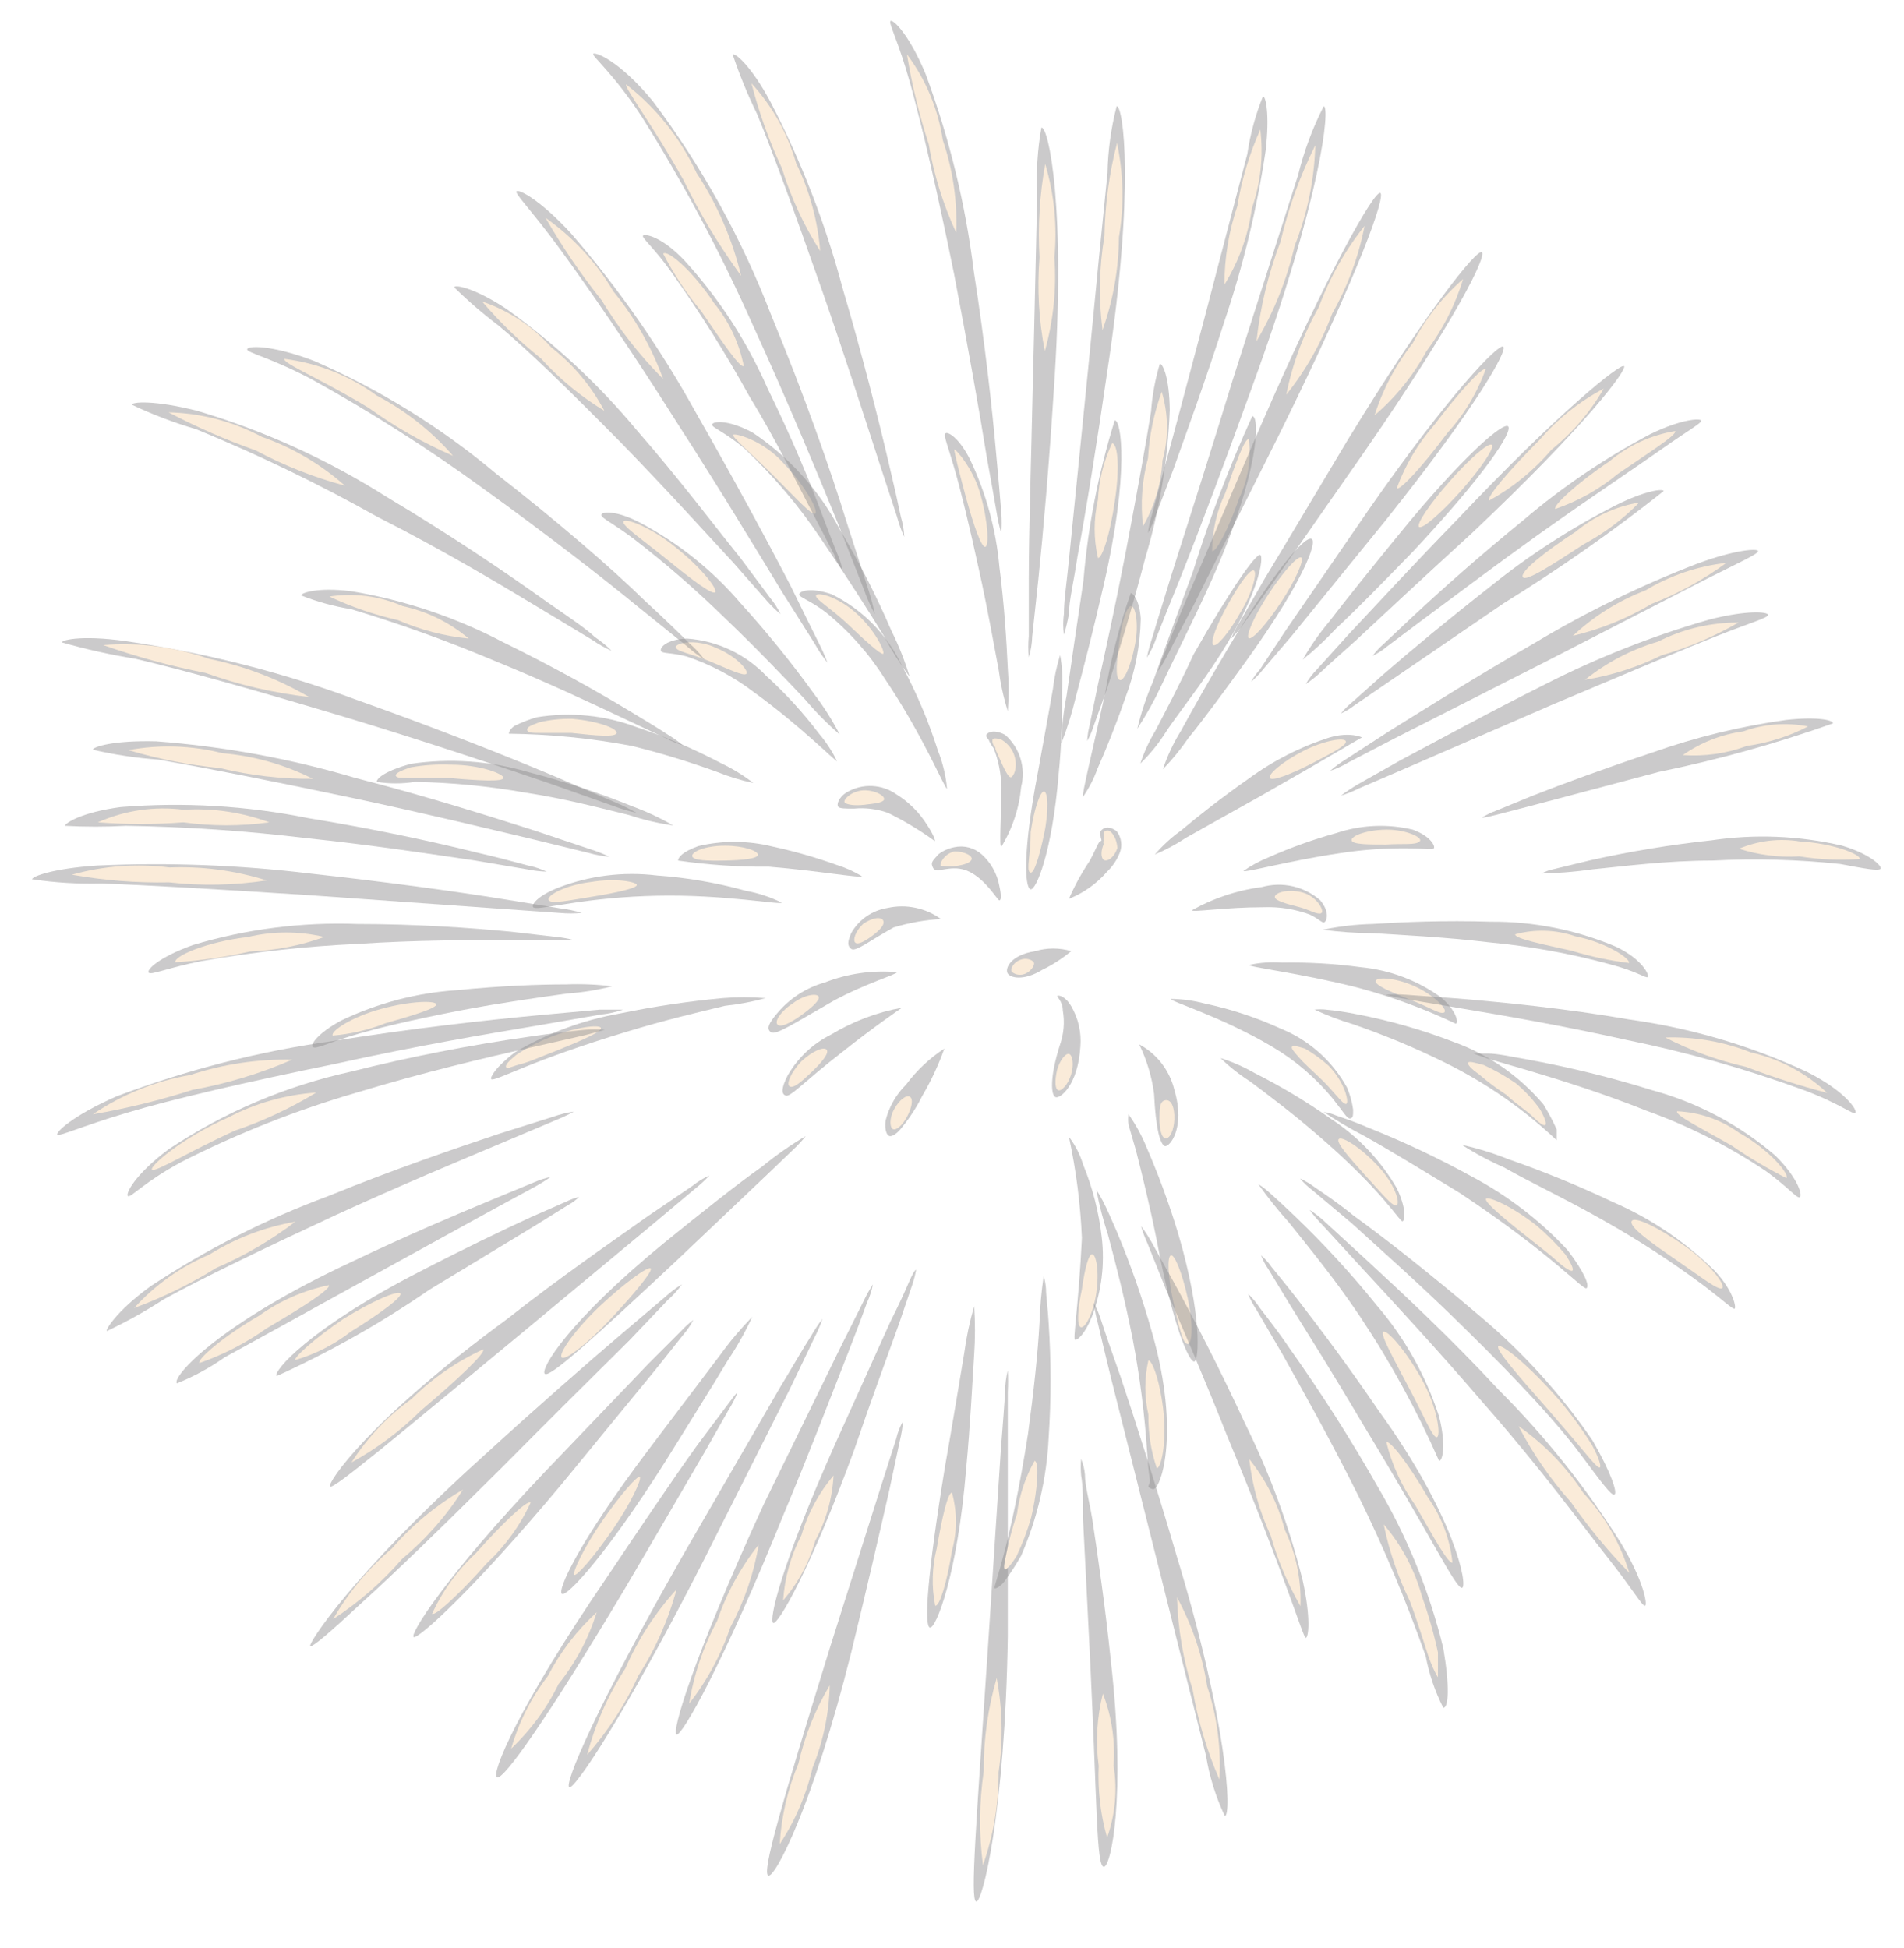 <svg width="130" height="133" viewBox="0 0 130 133" fill="none" xmlns="http://www.w3.org/2000/svg">
<g opacity="0.8">
<g clip-path="url(#clip0_148_3728)">
<g style="mix-blend-mode:screen">
<path opacity="0.5" d="M70.687 64.947C71.487 64.708 72.339 64.708 73.139 64.947C72.531 65.451 71.866 65.881 71.156 66.226C69.878 67.009 68.939 66.774 68.783 66.435C68.626 66.095 69.017 65.208 70.687 64.947Z" fill="#7D7A7C"/>
<path d="M69.643 65.547C70.061 65.365 70.478 65.547 70.582 65.704C70.687 65.861 70.426 66.304 70.008 66.487C69.591 66.67 69.174 66.487 69.069 66.33C68.965 66.174 69.2 65.704 69.643 65.547Z" fill="#F9E6CF"/>
<path opacity="0.5" d="M72.382 71.314C72.639 70.568 72.702 69.769 72.565 68.992C72.565 68.366 72.121 68.052 72.2 68C72.278 67.948 72.721 68 73.138 68.705C73.627 69.54 73.846 70.506 73.764 71.471C73.608 74.08 72.382 75.046 72.069 74.915C71.756 74.785 71.652 73.584 72.382 71.314Z" fill="#7D7A7C"/>
<path d="M72.174 73.063C72.356 72.41 72.747 71.915 72.982 71.967C73.217 72.019 73.347 72.645 73.139 73.35C72.93 74.054 72.487 74.524 72.252 74.446C72.017 74.367 72.017 73.741 72.174 73.063Z" fill="#F9E6CF"/>
<path opacity="0.5" d="M67.035 58.346C67.665 58.914 68.087 59.676 68.235 60.511C68.365 61.086 68.365 61.477 68.235 61.477C68.104 61.477 67.348 60.094 66.174 59.52C65 58.946 63.957 59.703 63.722 59.285C63.487 58.867 63.722 58.763 64.061 58.346C64.383 58.097 64.758 57.928 65.157 57.85C65.487 57.778 65.829 57.786 66.155 57.872C66.482 57.958 66.783 58.121 67.035 58.346Z" fill="#7D7A7C"/>
<path d="M65.157 58.137C65.913 58.137 66.461 58.476 66.331 58.711C66.2 58.946 65.783 59.05 65.339 59.128C64.896 59.207 64.374 59.128 64.244 59.128C64.114 59.128 64.348 58.346 65.157 58.137Z" fill="#F9E6CF"/>
<path opacity="0.5" d="M60.592 61.999C61.22 61.859 61.87 61.854 62.499 61.985C63.129 62.115 63.724 62.378 64.244 62.755C63.147 62.818 62.061 63.011 61.01 63.33C59.366 64.243 58.401 65.026 58.114 64.791C57.827 64.556 57.88 64.295 58.114 63.721C58.371 63.266 58.727 62.874 59.156 62.576C59.585 62.278 60.076 62.081 60.592 61.999Z" fill="#7D7A7C"/>
<path d="M58.923 63.095C59.549 62.651 60.175 62.573 60.305 62.86C60.435 63.147 60.044 63.538 59.549 63.904C59.053 64.269 58.584 64.53 58.401 64.373C58.218 64.217 58.375 63.617 58.923 63.095Z" fill="#F9E6CF"/>
<path opacity="0.5" d="M56.758 70.636C58.242 69.739 59.877 69.12 61.583 68.809C61.583 68.809 59.627 70.14 57.54 71.81C54.932 73.819 53.993 74.915 53.654 74.811C53.315 74.706 53.367 74.237 53.784 73.428C54.478 72.224 55.513 71.253 56.758 70.636Z" fill="#7D7A7C"/>
<path d="M54.724 72.462C55.48 71.758 56.263 71.445 56.445 71.68C56.628 71.914 56.106 72.541 55.428 73.193C54.75 73.845 54.176 74.341 53.915 74.184C53.654 74.028 54.02 73.193 54.724 72.462Z" fill="#F9E6CF"/>
<path opacity="0.5" d="M75.59 59.52C74.882 60.337 73.987 60.973 72.982 61.373C73.382 60.462 73.862 59.589 74.416 58.763C74.86 57.928 75.016 57.432 75.147 57.432C75.277 57.432 75.147 57.25 75.147 57.093C75.102 56.984 75.102 56.862 75.147 56.754C75.147 56.754 75.486 56.206 76.242 56.754C76.403 56.962 76.508 57.209 76.544 57.47C76.581 57.731 76.549 57.997 76.451 58.241C76.258 58.724 75.964 59.159 75.59 59.52Z" fill="#7D7A7C"/>
<path d="M76.294 57.902C76.059 58.607 75.564 58.867 75.355 58.711C75.147 58.554 75.173 58.059 75.355 57.641C75.329 57.556 75.329 57.465 75.355 57.38C75.335 57.33 75.335 57.274 75.355 57.224C75.355 57.093 75.355 56.963 75.355 56.832C75.387 56.794 75.427 56.763 75.472 56.742C75.517 56.721 75.566 56.71 75.616 56.71C75.666 56.71 75.715 56.721 75.76 56.742C75.805 56.763 75.845 56.794 75.877 56.832C75.999 56.971 76.096 57.13 76.164 57.302C76.235 57.495 76.278 57.697 76.294 57.902Z" fill="#F9E6CF"/>
<path opacity="0.5" d="M69.722 53.727C69.59 55.179 69.126 56.58 68.365 57.824C68.209 57.824 68.365 55.841 68.365 53.701C68.35 52.807 68.173 51.923 67.844 51.092C67.702 50.918 67.588 50.725 67.505 50.517C67.374 50.387 67.322 50.283 67.348 50.178C67.374 50.074 67.791 49.735 68.626 50.178C69.119 50.611 69.482 51.171 69.675 51.798C69.868 52.424 69.885 53.092 69.722 53.727Z" fill="#7D7A7C"/>
<path d="M69.2 51.431C69.565 52.344 69.2 53.049 69.017 53.075C68.834 53.101 68.521 52.422 68.26 51.822C68 51.222 67.974 51.274 67.948 51.013C67.878 50.953 67.825 50.876 67.793 50.789C67.761 50.702 67.751 50.609 67.765 50.517C67.765 50.387 68.052 50.387 68.391 50.517C68.749 50.731 69.031 51.05 69.2 51.431Z" fill="#F9E6CF"/>
<path opacity="0.5" d="M70.869 52.709C71.261 50.544 71.626 48.56 71.887 47.073C71.979 46.277 72.145 45.491 72.382 44.725C72.525 45.517 72.568 46.323 72.513 47.125C72.513 48.613 72.513 50.674 72.278 52.892C71.835 58.241 70.713 60.877 70.348 60.72C69.983 60.564 69.8 58.267 70.869 52.709Z" fill="#7D7A7C"/>
<path d="M70.374 56.806C70.608 55.24 71.026 54.014 71.287 54.04C71.547 54.066 71.626 55.371 71.287 56.963C70.948 58.554 70.582 59.755 70.321 59.572C70.061 59.389 70.374 58.346 70.374 56.806Z" fill="#F9E6CF"/>
<path opacity="0.5" d="M76.816 47.699C76.164 49.578 75.486 51.248 74.938 52.475C74.694 53.159 74.361 53.808 73.947 54.406C73.817 54.406 74.625 51.144 75.46 47.308C75.844 44.992 76.429 42.713 77.207 40.498C77.364 40.498 77.807 40.993 77.886 42.246C77.849 44.112 77.487 45.958 76.816 47.699Z" fill="#7D7A7C"/>
<path d="M77.494 44.02C77.233 45.429 76.712 46.63 76.425 46.421C76.138 46.212 76.242 45.194 76.425 43.811C76.607 42.428 76.946 41.385 77.233 41.385C77.52 41.385 77.781 42.611 77.494 44.02Z" fill="#F9E6CF"/>
<path opacity="0.5" d="M56.314 67.087C57.882 66.476 59.569 66.235 61.244 66.382C61.244 66.539 59.105 67.139 56.862 68.366C54.254 69.853 52.976 70.714 52.637 70.479C52.298 70.244 52.506 69.853 53.054 69.201C53.902 68.182 55.039 67.445 56.314 67.087Z" fill="#7D7A7C"/>
<path d="M54.15 68.496C54.958 67.896 55.793 67.818 55.897 68.052C56.002 68.287 55.428 68.809 54.698 69.331C53.967 69.853 53.289 70.192 53.08 69.957C52.872 69.722 53.315 69.044 54.15 68.496Z" fill="#F9E6CF"/>
<path opacity="0.5" d="M44.838 59.781C46.894 59.925 48.929 60.275 50.915 60.825C51.767 60.977 52.592 61.249 53.367 61.633C53.367 61.816 49.429 61.059 44.812 61.164C42.723 61.209 40.64 61.401 38.578 61.738C37.195 61.947 36.465 62.103 36.387 61.92C36.309 61.738 36.726 61.164 38.108 60.616C40.25 59.791 42.56 59.505 44.838 59.781Z" fill="#7D7A7C"/>
<path d="M40.351 60.224C42.073 59.937 43.481 60.224 43.481 60.433C43.481 60.642 42.125 60.955 40.508 61.216C38.891 61.477 37.587 61.764 37.456 61.451C37.326 61.138 38.604 60.433 40.351 60.224Z" fill="#F9E6CF"/>
<path opacity="0.5" d="M86.024 54.379L80.99 57.197C80.314 57.647 79.598 58.031 78.851 58.346C79.383 57.728 79.987 57.176 80.65 56.702C81.798 55.736 83.415 54.458 85.241 53.179C86.92 51.947 88.787 50.995 90.771 50.361C92.179 49.944 93.04 50.361 92.988 50.361C92.936 50.361 90.98 51.561 86.024 54.379Z" fill="#7D7A7C"/>
<path d="M89.466 52.187C88.058 52.892 86.858 53.362 86.702 53.127C86.545 52.892 87.562 52.005 88.997 51.274C90.432 50.544 91.814 50.335 91.892 50.622C91.971 50.909 90.849 51.457 89.466 52.187Z" fill="#F9E6CF"/>
<path opacity="0.5" d="M86.258 61.947C83.65 61.947 81.407 62.312 81.381 62.155C82.863 61.321 84.493 60.781 86.18 60.564C86.865 60.377 87.585 60.363 88.277 60.522C88.969 60.681 89.611 61.009 90.145 61.477C90.875 62.364 90.536 62.99 90.38 62.99C90.223 62.99 89.936 62.677 89.415 62.442C88.405 62.073 87.333 61.904 86.258 61.947Z" fill="#7D7A7C"/>
<path d="M88.632 61.92C87.824 61.712 87.041 61.503 87.041 61.242C87.041 60.981 87.85 60.668 88.893 60.929C89.936 61.19 90.484 62.26 90.197 62.364C89.91 62.468 89.389 62.103 88.632 61.92Z" fill="#F9E6CF"/>
<path opacity="0.5" d="M82.789 45.508C81.537 47.386 80.181 49.056 79.425 50.257C78.973 50.938 78.448 51.568 77.86 52.135C78.115 51.36 78.456 50.616 78.877 49.917C79.581 48.56 80.546 46.76 81.485 44.699C84.146 40.028 85.711 37.888 86.024 37.888C86.337 37.888 86.024 40.706 82.789 45.508Z" fill="#7D7A7C"/>
<path d="M84.719 41.776C83.937 43.185 83.076 44.203 82.841 44.046C82.607 43.89 83.05 42.689 83.833 41.28C84.615 39.871 85.346 38.854 85.606 38.958C85.867 39.062 85.502 40.498 84.719 41.776Z" fill="#F9E6CF"/>
<path opacity="0.5" d="M68.235 38.697C68.574 41.306 68.73 43.916 68.809 45.638C68.884 46.611 68.884 47.588 68.809 48.56C68.519 47.632 68.31 46.681 68.183 45.716C67.844 43.942 67.426 41.541 66.852 38.958C66.174 35.827 65.6 33.504 65.157 31.965C64.713 30.425 64.4 29.721 64.557 29.59C64.713 29.46 65.47 29.877 66.226 31.365C67.327 33.67 68.007 36.153 68.235 38.697Z" fill="#7D7A7C"/>
<path d="M66.957 33.818C67.478 35.696 67.531 37.288 67.27 37.34C67.009 37.392 66.487 35.905 65.992 34.105C65.496 32.304 65.157 30.869 65.157 30.712C65.157 30.556 66.461 31.939 66.957 33.818Z" fill="#F9E6CF"/>
<path opacity="0.5" d="M61.871 74.054C62.588 73.089 63.471 72.258 64.479 71.601C64.077 72.725 63.571 73.808 62.966 74.837C62.588 75.6 62.124 76.318 61.584 76.977C61.271 77.394 60.932 77.603 60.749 77.577C60.566 77.551 60.384 77.185 60.462 76.533C60.693 75.592 61.18 74.734 61.871 74.054Z" fill="#7D7A7C"/>
<path d="M61.062 75.724C61.401 75.098 61.897 74.733 62.131 74.889C62.366 75.046 62.262 75.62 61.949 76.22C61.636 76.82 61.218 77.185 60.984 77.107C60.749 77.029 60.697 76.35 61.062 75.724Z" fill="#F9E6CF"/>
<path opacity="0.5" d="M52.115 102.783L57.331 92.111L58.949 88.875C59.139 88.469 59.357 88.077 59.601 87.701C59.511 88.142 59.371 88.571 59.184 88.98C58.897 89.788 58.453 90.963 57.905 92.372C56.784 95.216 55.297 99.13 53.523 103.357C49.376 113.612 46.533 118.596 46.194 118.439C45.855 118.283 47.185 113.56 52.115 102.783Z" fill="#7D7A7C"/>
<path d="M48.959 110.69C49.601 108.8 50.562 107.034 51.802 105.471C51.472 107.443 50.819 109.347 49.872 111.107C49.233 112.993 48.281 114.757 47.055 116.326C47.37 114.354 48.013 112.448 48.959 110.69Z" fill="#F9E6CF"/>
<path opacity="0.5" d="M46.898 105.732L53.315 94.642C54.175 93.233 54.853 92.033 55.349 91.276C55.59 90.849 55.86 90.439 56.158 90.05C56.004 90.508 55.812 90.954 55.584 91.38C55.193 92.241 54.593 93.442 53.888 94.929L48.124 106.384C42.699 117.057 39.203 122.249 38.864 122.04C38.525 121.832 40.56 116.796 46.898 105.732Z" fill="#7D7A7C"/>
<path d="M42.699 113.925C43.559 111.945 44.74 110.12 46.194 108.524C45.632 110.612 44.753 112.601 43.586 114.421C42.695 116.385 41.517 118.205 40.09 119.823C40.638 117.73 41.519 115.738 42.699 113.925Z" fill="#F9E6CF"/>
<path opacity="0.5" d="M41.447 107.689C43.794 104.192 45.959 100.983 47.602 98.686L49.559 96.077C50.028 95.451 50.289 95.086 50.341 95.112C50.186 95.503 49.994 95.879 49.767 96.234L48.124 99.13C46.69 101.583 44.759 104.923 42.621 108.55C37.404 117.291 34.352 121.597 33.935 121.362C33.517 121.127 35.317 116.665 41.447 107.689Z" fill="#7D7A7C"/>
<path d="M37.404 114.447C38.251 112.809 39.382 111.334 40.742 110.089C40.189 111.874 39.304 113.538 38.134 114.995C37.333 116.65 36.237 118.144 34.9 119.405C35.416 117.61 36.265 115.928 37.404 114.447Z" fill="#F9E6CF"/>
<path opacity="0.5" d="M44.29 98.974L49.167 92.528C49.832 91.606 50.565 90.734 51.358 89.919C50.883 90.954 50.325 91.949 49.689 92.894C48.62 94.694 47.081 97.121 45.437 99.782C41.394 106.175 38.708 109.046 38.369 108.837C38.03 108.628 39.412 105.445 44.29 98.974Z" fill="#7D7A7C"/>
<path d="M41.081 103.905C42.359 102.053 43.559 100.696 43.69 100.852C43.82 101.009 43.09 102.627 41.812 104.479C40.534 106.332 39.334 107.689 39.203 107.532C39.073 107.376 39.829 105.732 41.081 103.905Z" fill="#F9E6CF"/>
<path opacity="0.5" d="M45.359 84.857C47.968 82.743 50.289 80.891 52.063 79.638C52.99 78.876 53.976 78.187 55.01 77.577C55.01 77.577 54.801 77.864 54.358 78.307L52.48 80.108L46.298 85.979C40.481 91.432 37.508 94.12 37.195 93.807C36.882 93.494 38.734 90.284 45.359 84.857Z" fill="#7D7A7C"/>
<path d="M40.925 89.214C42.647 87.597 44.212 86.475 44.421 86.605C44.629 86.736 43.325 88.327 41.682 90.076C40.039 91.824 38.552 92.946 38.343 92.685C38.135 92.424 39.204 90.858 40.925 89.214Z" fill="#F9E6CF"/>
<path opacity="0.5" d="M33.126 99.313C36.7 96.051 40.038 93.129 42.49 91.041L45.412 88.562C45.765 88.238 46.15 87.95 46.559 87.701C46.279 88.093 45.956 88.452 45.594 88.771L42.986 91.511C40.691 93.781 37.535 96.912 34.144 100.33C30.005 104.453 26.831 107.515 24.623 109.515C22.458 111.525 21.311 112.516 21.18 112.386C21.05 112.255 23.867 107.663 33.126 99.313Z" fill="#7D7A7C"/>
<path d="M26.762 105.732C28.145 104.133 29.785 102.775 31.613 101.713C30.488 103.496 29.088 105.09 27.466 106.436C26.093 108.025 24.504 109.413 22.745 110.559C23.793 108.728 25.152 107.095 26.762 105.732Z" fill="#F9E6CF"/>
<path opacity="0.5" d="M37.195 100.513L44.29 93.103L46.481 90.911C46.743 90.624 47.032 90.362 47.342 90.128C47.161 90.473 46.942 90.797 46.69 91.093L44.76 93.52L38.343 101.348C32.239 108.654 28.562 111.916 28.249 111.786C27.936 111.655 30.257 107.819 37.195 100.513Z" fill="#7D7A7C"/>
<path d="M32.474 106.071C34.352 103.957 36.021 102.392 36.23 102.601C35.519 104.157 34.508 105.557 33.257 106.723C31.378 108.837 29.709 110.377 29.5 110.194C30.212 108.638 31.222 107.237 32.474 106.071Z" fill="#F9E6CF"/>
<path opacity="0.5" d="M34.613 90.076C38.264 87.205 41.681 84.857 44.29 83.004L47.289 80.969C47.64 80.685 48.026 80.448 48.437 80.264C48.132 80.595 47.801 80.901 47.446 81.178L44.681 83.5L35.578 91.067C27.049 98.112 22.745 101.739 22.536 101.505C22.327 101.27 25.118 97.043 34.613 90.076Z" fill="#7D7A7C"/>
<path d="M28.092 95.529C29.513 94.118 31.173 92.969 32.995 92.137C33.178 92.372 31.248 94.198 28.744 96.312C27.336 97.712 25.738 98.907 23.997 99.861C25.077 98.172 26.467 96.703 28.092 95.529Z" fill="#F9E6CF"/>
<path opacity="0.5" d="M22.406 81.674C26.892 79.847 31.092 78.412 34.143 77.394L37.795 76.246C38.243 76.087 38.707 75.973 39.178 75.907C38.765 76.135 38.338 76.335 37.9 76.507L34.378 77.994C31.405 79.247 27.336 80.943 22.954 82.952C17.737 85.379 13.746 87.31 11.19 88.719C9.944 89.526 8.646 90.25 7.303 90.885C7.147 90.885 7.903 89.554 10.277 87.832C14.07 85.319 18.14 83.253 22.406 81.674Z" fill="#7D7A7C"/>
<path d="M14.294 85.666C16.087 84.546 18.08 83.784 20.163 83.422C18.5 84.693 16.686 85.753 14.763 86.579C12.993 87.682 11.114 88.6 9.155 89.319C10.582 87.742 12.336 86.496 14.294 85.666Z" fill="#F9E6CF"/>
<path opacity="0.5" d="M24.179 86.083C27.779 84.361 31.17 82.926 33.622 81.908L36.465 80.734C36.825 80.574 37.201 80.452 37.586 80.369C37.586 80.369 37.247 80.63 36.595 80.995L33.856 82.482L24.805 87.466C20.606 89.789 17.424 91.537 15.337 92.685C14.322 93.401 13.228 93.996 12.076 94.459C11.711 94.068 14.789 90.441 24.179 86.083Z" fill="#7D7A7C"/>
<path d="M17.685 89.841C19.113 88.82 20.739 88.11 22.458 87.753C22.614 88.014 20.658 89.267 18.206 90.702C16.795 91.705 15.25 92.504 13.616 93.076C13.433 92.842 15.207 91.276 17.685 89.841Z" fill="#F9E6CF"/>
<path opacity="0.5" d="M28.64 86.84C31.561 85.326 34.274 84.022 36.256 83.109L38.63 82.065C38.922 81.92 39.227 81.806 39.543 81.726C39.311 81.954 39.047 82.147 38.76 82.3L36.543 83.683L29.318 88.066C26.021 90.336 22.53 92.31 18.885 93.964C18.624 93.65 21.128 90.702 28.64 86.84Z" fill="#7D7A7C"/>
<path d="M23.423 90.076C25.431 88.823 27.179 88.093 27.335 88.327C27.492 88.562 25.927 89.71 23.945 90.937C22.816 91.812 21.533 92.467 20.163 92.868C20.058 92.685 21.493 91.38 23.423 90.076Z" fill="#F9E6CF"/>
<path opacity="0.5" d="M24.414 63.095C28.431 63.095 32.109 63.356 34.848 63.617L38.004 63.982C38.392 64.017 38.776 64.087 39.151 64.191C38.761 64.229 38.368 64.229 37.978 64.191H34.743C32.135 64.191 28.405 64.191 24.44 64.452C20.854 64.615 17.282 65.007 13.746 65.626C11.399 66.096 10.277 66.617 10.146 66.409C10.016 66.2 10.851 65.365 13.172 64.53C16.816 63.438 20.614 62.953 24.414 63.095Z" fill="#7D7A7C"/>
<path d="M16.928 63.982C18.643 63.574 20.43 63.574 22.145 63.982C20.51 64.57 18.794 64.904 17.058 64.973C15.386 65.357 13.685 65.601 11.972 65.704C11.842 65.313 14.033 64.321 16.928 63.982Z" fill="#F9E6CF"/>
<path opacity="0.5" d="M31.248 67.609C34.117 67.322 36.752 67.218 38.656 67.218C39.701 67.177 40.748 67.221 41.786 67.348C40.777 67.606 39.747 67.772 38.708 67.844C36.83 68.105 34.222 68.47 31.457 68.992C28.092 69.644 25.588 70.245 23.971 70.74C22.354 71.236 21.571 71.653 21.363 71.497C21.154 71.34 21.701 70.558 23.267 69.697C25.768 68.494 28.478 67.785 31.248 67.609Z" fill="#7D7A7C"/>
<path d="M26.032 68.888C28.04 68.34 29.735 68.314 29.788 68.575C29.84 68.835 28.223 69.331 26.293 69.879C25.148 70.33 23.944 70.611 22.719 70.714C22.536 70.427 23.997 69.436 26.032 68.888Z" fill="#F9E6CF"/>
<path opacity="0.5" d="M52.715 57.798C54.201 58.119 55.665 58.537 57.097 59.05C57.709 59.239 58.296 59.502 58.844 59.833C58.844 59.99 55.923 59.468 52.506 59.181C50.429 59.202 48.354 59.062 46.298 58.763C46.298 58.554 46.585 58.163 47.681 57.772C49.337 57.382 51.062 57.391 52.715 57.798Z" fill="#7D7A7C"/>
<path d="M49.507 57.745C50.785 57.745 51.776 58.111 51.75 58.372C51.724 58.633 50.706 58.737 49.507 58.763C48.307 58.789 47.342 58.763 47.264 58.476C47.185 58.189 48.072 57.745 49.507 57.745Z" fill="#F9E6CF"/>
<path opacity="0.5" d="M43.481 49.657C45.457 50.317 47.376 51.138 49.22 52.109C50.005 52.48 50.749 52.935 51.437 53.466C50.591 53.284 49.762 53.031 48.959 52.709C47.053 52.016 45.111 51.423 43.142 50.935C40.372 50.412 37.562 50.132 34.743 50.1C34.743 50.1 34.743 49.839 35.108 49.578C35.601 49.329 36.116 49.128 36.647 48.978C38.945 48.599 41.302 48.834 43.481 49.657Z" fill="#7D7A7C"/>
<path d="M39.073 49.082C40.821 49.239 42.151 49.735 42.099 50.048C42.047 50.361 40.664 50.23 39.021 50.048C38.212 50.048 37.456 50.048 36.908 50.048C36.361 50.048 36.022 50.048 35.995 49.839C35.969 49.63 36.282 49.526 36.83 49.317C37.565 49.145 38.319 49.066 39.073 49.082Z" fill="#F9E6CF"/>
<path opacity="0.5" d="M36.126 52.736C38.523 53.352 40.875 54.128 43.169 55.058C44.134 55.413 45.068 55.85 45.959 56.363C44.94 56.219 43.936 55.983 42.96 55.658C41.134 55.215 38.604 54.536 35.839 54.118C33.358 53.679 30.846 53.434 28.327 53.388C27.463 53.526 26.583 53.526 25.719 53.388C25.719 53.153 26.266 52.657 28.014 52.161C30.727 51.758 33.496 51.954 36.126 52.736Z" fill="#7D7A7C"/>
<path d="M30.753 52.214C32.839 52.214 34.43 52.866 34.378 53.127C34.326 53.388 32.709 53.31 30.727 53.127C29.735 53.127 28.848 53.127 28.118 53.127C27.388 53.127 27.075 53.127 27.023 52.97C26.97 52.814 27.388 52.605 28.04 52.396C28.935 52.239 29.844 52.178 30.753 52.214Z" fill="#F9E6CF"/>
<path opacity="0.5" d="M21.049 55.867C25.536 56.597 29.631 57.485 32.552 58.215C34.039 58.554 35.161 58.868 36.048 59.102C36.489 59.188 36.918 59.329 37.326 59.52C36.879 59.506 36.434 59.453 35.995 59.363L32.448 58.763C29.448 58.32 25.353 57.693 20.867 57.224C16.798 56.732 12.706 56.453 8.608 56.389C7.217 56.464 5.824 56.464 4.434 56.389C4.434 56.232 5.504 55.475 8.242 55.11C12.526 54.762 16.837 55.016 21.049 55.867Z" fill="#7D7A7C"/>
<path d="M12.546 55.293C14.532 55.17 16.522 55.464 18.389 56.154C16.442 56.421 14.467 56.421 12.52 56.154C10.575 56.302 8.622 56.302 6.677 56.154C8.518 55.335 10.548 55.037 12.546 55.293Z" fill="#F9E6CF"/>
<path opacity="0.5" d="M61.218 54.249C62.063 54.777 62.777 55.491 63.305 56.337C63.722 56.963 63.879 57.406 63.827 57.432C62.816 56.696 61.742 56.05 60.618 55.502C59.874 55.238 59.082 55.14 58.297 55.215C57.697 55.215 57.332 55.215 57.227 55.084C57.123 54.953 57.227 54.458 57.827 54.092C58.348 53.789 58.944 53.643 59.546 53.671C60.147 53.699 60.728 53.899 61.218 54.249Z" fill="#7D7A7C"/>
<path d="M58.975 53.962C59.888 53.962 60.462 54.406 60.357 54.614C60.253 54.823 59.679 54.875 59.027 54.953C58.375 55.032 57.801 54.953 57.671 54.797C57.54 54.64 58.088 54.014 58.975 53.962Z" fill="#F9E6CF"/>
<path opacity="0.5" d="M61.61 45.508C62.594 47.342 63.406 49.264 64.035 51.248C64.37 52.083 64.581 52.962 64.661 53.858C64.505 53.858 63.018 50.204 60.41 46.343C59.315 44.606 57.94 43.063 56.341 41.776C55.271 40.967 54.541 40.785 54.567 40.576C54.593 40.367 55.324 40.08 56.784 40.576C58.905 41.625 60.607 43.364 61.61 45.508Z" fill="#7D7A7C"/>
<path d="M58.636 42.037C59.914 43.264 60.488 44.647 60.279 44.647C60.07 44.647 59.105 43.785 57.931 42.663C56.758 41.541 55.636 40.915 55.714 40.654C55.793 40.393 57.332 40.759 58.636 42.037Z" fill="#F9E6CF"/>
<path opacity="0.5" d="M86.858 71.471C83.337 69.383 79.894 68.392 79.946 68.209C80.721 68.218 81.492 68.323 82.241 68.522C84.038 68.902 85.788 69.479 87.458 70.244C89.378 71.027 90.971 72.446 91.971 74.263C92.177 74.746 92.317 75.255 92.388 75.776C92.388 76.168 92.388 76.35 92.179 76.376C91.971 76.403 91.71 75.907 90.979 74.993C89.821 73.588 88.426 72.396 86.858 71.471Z" fill="#7D7A7C"/>
<path d="M90.014 73.506C89.493 73.01 88.997 72.567 88.684 72.201C88.371 71.836 88.136 71.601 88.215 71.471C88.293 71.34 88.632 71.471 89.102 71.601C89.679 71.937 90.221 72.33 90.719 72.775C91.867 73.95 92.153 75.385 91.892 75.385C91.632 75.385 91.006 74.419 90.014 73.506Z" fill="#F9E6CF"/>
<path opacity="0.5" d="M78.799 74.706C78.647 73.528 78.304 72.382 77.781 71.314C78.377 71.633 78.899 72.075 79.313 72.61C79.726 73.145 80.022 73.762 80.181 74.419C80.964 77.029 79.842 78.359 79.529 78.255C79.216 78.151 78.903 77.029 78.799 74.706Z" fill="#7D7A7C"/>
<path d="M79.164 76.429C79.164 75.75 79.164 75.176 79.581 75.124C79.998 75.072 80.207 75.672 80.181 76.429C80.155 77.185 79.868 77.759 79.581 77.733C79.294 77.707 79.164 77.029 79.164 76.429Z" fill="#F9E6CF"/>
<path opacity="0.5" d="M73.869 84.544C73.772 82.218 73.475 79.904 72.982 77.629C73.415 78.192 73.742 78.828 73.947 79.508C74.602 81.102 75.032 82.779 75.225 84.492C75.442 86.329 75.209 88.192 74.547 89.919C74.077 91.093 73.556 91.537 73.399 91.485C73.243 91.433 73.634 89.319 73.869 84.544Z" fill="#7D7A7C"/>
<path d="M73.869 88.04C74.051 86.71 74.312 85.64 74.573 85.64C74.834 85.64 75.069 86.788 74.86 88.249C74.651 89.71 74.077 90.728 73.79 90.624C73.504 90.519 73.582 89.345 73.869 88.04Z" fill="#F9E6CF"/>
<path opacity="0.5" d="M57.019 98.608L60.801 90.232C61.323 89.188 61.74 88.301 62.027 87.623C62.314 86.944 62.496 86.683 62.548 86.71C62.487 87.055 62.4 87.395 62.288 87.727L61.401 90.337C60.592 92.607 59.497 95.555 58.323 99C55.376 107.089 53.106 110.977 52.793 110.82C52.48 110.664 53.289 106.984 57.019 98.608Z" fill="#7D7A7C"/>
<path d="M54.723 104.819C55.16 103.323 55.907 101.936 56.914 100.748C56.831 102.309 56.404 103.833 55.662 105.21C55.237 106.71 54.489 108.1 53.471 109.281C53.572 107.722 53.999 106.202 54.723 104.819Z" fill="#F9E6CF"/>
<path opacity="0.5" d="M64.531 100.096C65.052 97.147 65.496 94.407 65.835 92.398C65.981 91.313 66.207 90.24 66.513 89.189C66.586 90.283 66.586 91.382 66.513 92.476C66.383 94.486 66.252 97.251 65.966 100.304C65.365 107.611 63.879 111.264 63.487 111.133C63.096 111.003 63.279 107.741 64.531 100.096Z" fill="#7D7A7C"/>
<path d="M63.957 105.732C64.322 103.618 64.713 101.896 65 101.922C65.354 103.221 65.354 104.59 65 105.888C64.661 108.002 64.166 109.698 63.853 109.646C63.596 108.35 63.631 107.012 63.957 105.732Z" fill="#F9E6CF"/>
<path opacity="0.5" d="M67.505 111.707C67.818 106.776 68.131 102.261 68.339 98.948C68.47 97.303 68.574 95.947 68.626 95.007C68.63 94.523 68.691 94.042 68.809 93.572C68.835 94.059 68.835 94.547 68.809 95.033C68.809 95.973 68.809 97.303 68.809 98.948C68.809 102.261 68.809 106.776 68.809 111.759C68.626 123.763 67.061 130.025 66.644 129.842C66.227 129.66 66.67 124.441 67.505 111.707Z" fill="#7D7A7C"/>
<path d="M67.166 120.945C67.15 118.79 67.449 116.646 68.052 114.578C68.452 116.695 68.496 118.865 68.183 120.997C68.194 123.165 67.832 125.319 67.113 127.364C66.837 125.232 66.855 123.072 67.166 120.945Z" fill="#F9E6CF"/>
<path opacity="0.5" d="M70.191 97.904C70.582 95.007 70.869 92.32 70.973 90.337C71.007 89.262 71.102 88.19 71.26 87.127C71.342 87.408 71.394 87.696 71.417 87.988C71.417 88.536 71.547 89.345 71.599 90.337C71.773 92.943 71.773 95.558 71.599 98.165C71.467 100.944 70.831 103.676 69.721 106.228C69.366 106.85 68.974 107.451 68.548 108.028C68.235 108.393 67.974 108.498 67.895 108.446C67.817 108.393 69.017 105.445 70.191 97.904Z" fill="#7D7A7C"/>
<path d="M69.435 103.384C69.597 102.108 70.005 100.877 70.635 99.757C70.948 99.757 70.895 101.531 70.4 103.644C70.142 104.54 69.81 105.413 69.409 106.254C69.017 106.88 68.704 107.219 68.6 107.141C68.496 107.063 68.6 106.645 68.731 105.993C68.861 105.341 69.096 104.375 69.435 103.384Z" fill="#F9E6CF"/>
<path opacity="0.5" d="M78.955 84.57C78.485 82.248 77.964 80.134 77.572 78.594L77.051 76.794C77.019 76.56 77.019 76.323 77.051 76.09C77.557 76.803 77.977 77.574 78.303 78.386C79.128 80.291 79.842 82.243 80.442 84.231C82.085 89.815 81.876 92.92 81.537 92.972C81.198 93.024 80.076 90.572 78.955 84.57Z" fill="#7D7A7C"/>
<path d="M80.103 88.849C79.737 87.179 79.685 85.796 79.946 85.718C80.207 85.64 80.728 86.97 81.094 88.64C81.459 90.31 81.433 91.746 81.094 91.772C80.755 91.798 80.468 90.519 80.103 88.849Z" fill="#F9E6CF"/>
<path opacity="0.5" d="M74.442 113.56C74.26 109.803 74.077 106.306 73.947 103.749C73.947 102.496 73.947 101.453 73.816 100.748C73.782 100.375 73.782 99.999 73.816 99.626C73.96 99.966 74.048 100.328 74.077 100.696C74.077 101.426 74.364 102.444 74.573 103.697C74.964 106.306 75.46 109.672 75.851 113.456C76.894 122.667 75.851 127.546 75.355 127.468C74.86 127.39 74.912 123.293 74.442 113.56Z" fill="#7D7A7C"/>
<path d="M75.016 120.579C74.797 118.932 74.895 117.258 75.303 115.647C75.908 117.208 76.157 118.884 76.034 120.553C76.301 122.208 76.148 123.904 75.59 125.485C75.137 123.891 74.943 122.235 75.016 120.579Z" fill="#F9E6CF"/>
<path opacity="0.5" d="M57.514 19.623C58.871 24.215 59.94 28.468 60.67 31.573C61.036 33.113 61.322 34.392 61.505 35.279C61.64 35.728 61.719 36.193 61.74 36.662C61.538 36.215 61.373 35.752 61.244 35.279L60.071 31.704C59.079 28.651 57.749 24.502 56.184 19.988C54.28 14.56 52.793 10.464 51.698 7.802C51.054 6.483 50.496 5.123 50.028 3.731C50.159 3.575 51.28 4.462 52.637 7.019C54.715 11.031 56.351 15.257 57.514 19.623Z" fill="#7D7A7C"/>
<path d="M54.358 11.142C55.273 13.023 55.831 15.058 56.001 17.144C54.88 15.392 54.003 13.496 53.393 11.507C52.519 9.637 51.82 7.689 51.306 5.688C52.732 7.245 53.777 9.112 54.358 11.142Z" fill="#F9E6CF"/>
<path opacity="0.5" d="M52.324 46.16C53.643 47.358 54.848 48.678 55.923 50.1C56.409 50.672 56.821 51.303 57.149 51.979C57.019 51.979 54.671 49.578 51.463 47.256C50.083 46.204 48.541 45.385 46.898 44.829C45.829 44.542 45.203 44.646 45.125 44.438C45.046 44.229 45.49 43.655 46.898 43.603C48.962 43.748 50.897 44.66 52.324 46.16Z" fill="#7D7A7C"/>
<path d="M48.881 44.229C50.315 44.829 51.124 45.795 50.967 46.003C50.811 46.212 49.741 45.69 48.489 45.168C47.237 44.646 46.194 44.49 46.142 44.203C46.09 43.916 47.446 43.577 48.881 44.229Z" fill="#F9E6CF"/>
<path opacity="0.5" d="M24.388 47.804C29.605 49.656 34.431 51.561 37.9 53.022L41.969 54.771C42.478 54.984 42.975 55.228 43.456 55.501C42.913 55.388 42.381 55.231 41.864 55.032L37.665 53.544C34.144 52.344 29.266 50.7 23.945 49.082C17.476 47.134 12.581 45.768 9.26 44.986C7.561 44.711 5.88 44.336 4.226 43.864C4.226 43.681 5.791 43.316 9.156 43.864C14.354 44.655 19.458 45.975 24.388 47.804Z" fill="#7D7A7C"/>
<path d="M14.268 44.986C16.674 45.473 18.983 46.355 21.101 47.595C18.689 47.323 16.317 46.771 14.033 45.951C11.66 45.486 9.323 44.849 7.042 44.046C9.49 43.85 11.951 44.17 14.268 44.986Z" fill="#F9E6CF"/>
<path opacity="0.5" d="M24.284 53.127C29.083 54.353 33.413 55.736 36.543 56.728L40.273 57.98C40.73 58.119 41.174 58.294 41.604 58.502C41.127 58.46 40.655 58.372 40.195 58.241L36.465 57.328C33.257 56.571 28.849 55.501 24.049 54.484C18.233 53.257 13.825 52.396 10.851 51.874C9.332 51.765 7.823 51.538 6.338 51.196C6.338 51.013 7.669 50.544 10.668 50.622C15.283 50.969 19.848 51.808 24.284 53.127Z" fill="#7D7A7C"/>
<path d="M15.18 51.431C17.333 51.615 19.431 52.208 21.362 53.179C19.227 53.199 17.098 52.954 15.024 52.449C12.903 52.241 10.806 51.83 8.764 51.222C10.893 50.826 13.082 50.897 15.18 51.431Z" fill="#F9E6CF"/>
<path opacity="0.5" d="M34.326 43.838C37.795 45.534 40.899 47.282 43.09 48.613C44.186 49.265 45.072 49.813 45.699 50.23C46.021 50.421 46.327 50.639 46.611 50.883C46.251 50.779 45.901 50.639 45.568 50.465L42.803 49.161C40.482 48.065 37.273 46.551 33.752 45.116C30.556 43.77 27.291 42.594 23.971 41.593C22.801 41.407 21.655 41.092 20.554 40.654C20.554 40.498 21.623 40.08 23.971 40.367C27.584 40.968 31.08 42.14 34.326 43.838Z" fill="#7D7A7C"/>
<path d="M27.492 41.385C29.154 41.745 30.704 42.506 32.005 43.603C30.341 43.438 28.713 43.015 27.179 42.35C25.561 41.98 23.987 41.438 22.484 40.732C24.181 40.471 25.918 40.698 27.492 41.385Z" fill="#F9E6CF"/>
<path opacity="0.5" d="M92.649 67.426C88.736 66.435 85.267 66.043 85.293 65.887C86.03 65.727 86.785 65.674 87.537 65.73C89.333 65.698 91.129 65.802 92.91 66.043C94.886 66.231 96.777 66.943 98.387 68.105C99.457 69.018 99.587 69.827 99.405 69.905C97.234 68.872 94.972 68.042 92.649 67.426Z" fill="#7D7A7C"/>
<path d="M96.275 68.261C94.971 67.739 93.849 67.27 93.927 66.983C94.006 66.696 95.231 66.748 96.536 67.322C97.84 67.896 98.857 68.914 98.622 69.122C98.388 69.331 97.579 68.757 96.275 68.261Z" fill="#F9E6CF"/>
<path opacity="0.5" d="M78.198 38.097C77.285 41.593 76.32 44.751 75.59 47.021L74.651 49.63C74.546 49.966 74.406 50.289 74.234 50.596C74.249 50.243 74.301 49.893 74.39 49.552C74.521 48.873 74.729 47.934 74.964 46.76C75.486 44.411 76.19 41.202 76.868 37.679C77.677 33.426 78.251 30.243 78.59 28.103C78.671 26.997 78.873 25.904 79.19 24.841C79.398 24.841 79.842 25.781 79.868 27.998C79.74 31.422 79.179 34.815 78.198 38.097Z" fill="#7D7A7C"/>
<path d="M79.373 31.443C79.289 33.023 78.833 34.561 78.042 35.931C77.859 34.375 77.974 32.799 78.382 31.286C78.472 29.735 78.788 28.206 79.32 26.746C79.78 28.276 79.798 29.904 79.373 31.443Z" fill="#F9E6CF"/>
<path opacity="0.5" d="M100.527 36.375C97.449 39.193 94.632 41.802 92.571 43.733C91.554 44.646 90.693 45.403 90.119 45.951C89.821 46.232 89.498 46.485 89.154 46.708C89.364 46.347 89.618 46.014 89.91 45.716L92.128 43.264C94.058 41.202 96.666 38.384 99.535 35.435C106.5 28.077 110.621 24.815 110.882 24.998C111.143 25.18 108.378 28.964 100.527 36.375Z" fill="#7D7A7C"/>
<path d="M105.926 30.712C104.73 32.117 103.289 33.292 101.674 34.183C101.466 33.974 103.031 32.121 105.143 30.008C106.363 28.586 107.841 27.409 109.499 26.537C108.576 28.138 107.365 29.553 105.926 30.712Z" fill="#F9E6CF"/>
<path opacity="0.5" d="M105.456 45.22L95.179 50.439L92.023 52.083C91.645 52.31 91.242 52.494 90.823 52.631C91.157 52.34 91.515 52.078 91.892 51.848L94.866 49.917C97.474 48.3 100.891 46.134 104.804 43.89C108.337 41.773 112.046 39.966 115.889 38.488C118.498 37.523 120.011 37.444 120.037 37.627C120.063 37.81 118.967 38.306 116.62 39.48L105.456 45.22Z" fill="#7D7A7C"/>
<path d="M112.785 41.228C111.107 42.228 109.286 42.967 107.386 43.42C108.821 42.074 110.504 41.019 112.342 40.315C114.028 39.297 115.915 38.657 117.872 38.436C116.306 39.586 114.596 40.525 112.785 41.228Z" fill="#F9E6CF"/>
<path opacity="0.5" d="M50.576 41.202C52.36 43.168 54.032 45.233 55.584 47.386C56.245 48.256 56.83 49.182 57.332 50.152C56.489 49.422 55.704 48.629 54.984 47.778C53.602 46.316 51.672 44.281 49.481 42.194C47.528 40.281 45.464 38.486 43.299 36.818C41.864 35.722 41.003 35.357 41.056 35.148C41.108 34.94 42.047 34.835 43.664 35.67C46.298 37.059 48.644 38.936 50.576 41.202Z" fill="#7D7A7C"/>
<path d="M46.22 37.444C47.941 38.828 49.037 40.263 48.828 40.445C48.62 40.628 47.237 39.584 45.568 38.227C43.898 36.87 42.464 35.905 42.568 35.618C42.673 35.331 44.498 36.009 46.22 37.444Z" fill="#F9E6CF"/>
<path opacity="0.5" d="M26.422 33.948C30.805 36.557 34.639 39.167 37.378 41.124C38.76 42.089 39.986 42.898 40.612 43.498C41.023 43.774 41.408 44.089 41.76 44.438C41.303 44.236 40.866 43.991 40.456 43.707L37.039 41.646C34.143 39.897 30.179 37.523 25.744 35.279C21.749 33.036 17.62 31.041 13.381 29.303C11.878 28.864 10.412 28.306 8.999 27.633C8.999 27.451 10.459 27.294 13.459 28.051C18.032 29.407 22.395 31.392 26.422 33.948Z" fill="#7D7A7C"/>
<path d="M17.867 29.825C19.962 30.558 21.893 31.692 23.553 33.165C21.442 32.601 19.403 31.795 17.476 30.765C15.425 30.039 13.429 29.167 11.503 28.155C13.726 28.206 15.905 28.778 17.867 29.825Z" fill="#F9E6CF"/>
<path opacity="0.5" d="M57.332 36.14C58.664 38.383 59.849 40.71 60.879 43.107C61.377 44.104 61.788 45.143 62.105 46.212C61.446 45.317 60.853 44.375 60.331 43.394C59.262 41.646 57.723 39.245 56.054 36.792C54.551 34.551 52.801 32.485 50.837 30.634C49.481 29.486 48.594 29.199 48.62 28.99C48.646 28.782 49.637 28.599 51.385 29.538C53.886 31.209 55.93 33.478 57.332 36.14Z" fill="#7D7A7C"/>
<path d="M53.523 31.652C55.062 33.296 55.897 34.913 55.662 35.07C55.428 35.227 54.254 33.922 52.793 32.461C51.333 30.999 49.976 29.851 50.054 29.695C50.133 29.538 52.115 30.06 53.523 31.652Z" fill="#F9E6CF"/>
<path opacity="0.5" d="M33.856 32.33C37.977 35.54 41.681 38.723 44.081 41.072C45.359 42.246 46.376 43.237 47.055 43.916C47.444 44.249 47.794 44.625 48.098 45.038C47.676 44.763 47.276 44.458 46.898 44.125L43.664 41.515C41.055 39.376 37.247 36.427 33.048 33.4C29.263 30.64 25.308 28.121 21.206 25.859C18.415 24.398 16.85 24.085 16.876 23.85C16.902 23.615 18.441 23.511 21.414 24.633C25.91 26.586 30.101 29.179 33.856 32.33Z" fill="#7D7A7C"/>
<path d="M25.718 27.007C27.699 28.044 29.468 29.443 30.935 31.13C28.91 30.254 26.985 29.16 25.197 27.868C22.041 25.937 19.328 24.841 19.406 24.502C21.688 24.789 23.86 25.651 25.718 27.007Z" fill="#F9E6CF"/>
<path opacity="0.5" d="M43.482 29.382C46.351 32.669 48.698 35.801 50.55 38.097L52.611 40.863C52.881 41.19 53.109 41.549 53.289 41.933C52.963 41.66 52.658 41.363 52.376 41.045L50.081 38.436C48.124 36.322 45.464 33.374 42.438 30.269C38.813 26.59 35.996 23.85 34.039 22.232C32.976 21.428 31.965 20.556 31.014 19.622C31.014 19.414 32.344 19.622 34.561 21.084C37.877 23.457 40.875 26.245 43.482 29.382Z" fill="#7D7A7C"/>
<path d="M37.639 23.719C39.14 24.89 40.376 26.367 41.264 28.051C39.654 27.078 38.195 25.873 36.934 24.476C35.474 23.312 34.128 22.01 32.917 20.588C34.736 21.204 36.363 22.283 37.639 23.719Z" fill="#F9E6CF"/>
<path opacity="0.5" d="M66.487 18.527C67.244 23.38 67.739 27.842 68.026 31.104C68.183 32.722 68.287 34.052 68.365 34.992C68.405 35.469 68.405 35.949 68.365 36.427C68.232 35.964 68.128 35.493 68.052 35.018C67.896 34.105 67.661 32.8 67.374 31.208C66.853 27.973 66.07 23.563 65.157 18.788C63.983 12.995 62.966 8.663 62.157 5.741C61.349 2.818 60.645 1.566 60.801 1.435C60.958 1.305 62.053 2.296 63.201 5.062C64.815 9.408 65.918 13.926 66.487 18.527Z" fill="#7D7A7C"/>
<path d="M64.374 9.576C65.065 11.607 65.374 13.748 65.287 15.891C64.393 13.966 63.762 11.93 63.409 9.837C62.757 7.835 62.26 5.785 61.922 3.705C63.212 5.43 64.054 7.447 64.374 9.576Z" fill="#F9E6CF"/>
<path opacity="0.5" d="M52.402 26.511C54.019 29.799 55.297 32.878 56.184 35.279C56.627 36.427 56.966 37.34 57.201 37.888C57.348 38.222 57.453 38.572 57.514 38.932C57.275 38.617 57.09 38.264 56.966 37.888L55.61 35.279C54.488 33.139 53.002 30.06 51.15 27.033C49.565 24.165 47.824 21.386 45.933 18.709C44.681 16.935 43.82 16.256 43.898 16.1C43.977 15.943 45.124 16.1 46.715 17.77C49.077 20.353 50.998 23.306 52.402 26.511Z" fill="#7D7A7C"/>
<path d="M48.75 20.692C49.771 21.939 50.469 23.418 50.785 24.998C50.524 25.154 49.35 23.406 47.889 21.266C46.88 20.051 46.006 18.73 45.281 17.326C45.542 17.013 47.29 18.474 48.75 20.692Z" fill="#F9E6CF"/>
<path opacity="0.5" d="M52.637 21.475C54.906 26.955 56.706 32.069 57.853 35.801L59.288 40.263C59.469 40.81 59.617 41.368 59.731 41.933C59.454 41.431 59.218 40.907 59.027 40.367L57.332 36.035C55.845 32.382 53.784 27.398 51.333 22.049C49.157 17.171 46.638 12.454 43.794 7.933C41.838 4.958 40.404 3.836 40.508 3.679C40.612 3.523 42.282 4.123 44.577 6.915C47.923 11.373 50.635 16.273 52.637 21.475Z" fill="#7D7A7C"/>
<path d="M47.55 11.794C48.969 13.948 50.002 16.332 50.602 18.84C49.097 16.778 47.779 14.586 46.663 12.29C44.629 8.637 42.594 5.949 42.751 5.767C44.809 7.364 46.455 9.431 47.55 11.794Z" fill="#F9E6CF"/>
<path opacity="0.5" d="M47.472 28.103C50.081 32.669 52.402 36.949 54.019 40.08C54.776 41.646 55.428 42.95 55.871 43.837C56.106 44.295 56.315 44.765 56.497 45.246C56.173 44.846 55.885 44.419 55.636 43.968L53.445 40.498C51.619 37.497 49.115 33.348 46.272 28.938C42.829 23.484 40.143 19.622 38.239 17.013C36.334 14.404 35.161 13.256 35.265 13.073C35.369 12.89 36.778 13.543 38.969 15.917C42.219 19.672 45.069 23.756 47.472 28.103Z" fill="#7D7A7C"/>
<path d="M41.89 19.91C43.348 21.697 44.495 23.717 45.281 25.885C43.671 24.268 42.261 22.463 41.082 20.51C39.662 18.732 38.38 16.847 37.247 14.873C39.134 16.204 40.717 17.921 41.89 19.91Z" fill="#F9E6CF"/>
<path opacity="0.5" d="M42.334 69.201C44.643 68.725 46.977 68.377 49.324 68.157C50.305 68.075 51.291 68.075 52.272 68.157C51.365 68.404 50.441 68.578 49.507 68.679C47.759 69.096 45.334 69.67 42.777 70.453C39.673 71.392 37.404 72.228 35.917 72.828C34.431 73.428 33.648 73.793 33.544 73.689C33.44 73.584 33.831 72.854 35.187 71.836C37.394 70.54 39.814 69.647 42.334 69.201Z" fill="#7D7A7C"/>
<path d="M37.508 70.844C39.36 70.114 40.951 69.931 41.029 70.192C41.108 70.453 39.647 71.079 37.9 71.784C36.987 72.123 36.23 72.488 35.604 72.645C34.978 72.802 34.665 73.01 34.561 72.88C34.456 72.749 34.743 72.436 35.265 72.019C35.971 71.553 36.723 71.159 37.508 70.844Z" fill="#F9E6CF"/>
<path opacity="0.5" d="M23.997 73.167C27.995 72.162 32.044 71.37 36.126 70.792C37.717 70.558 38.995 70.401 39.882 70.323C40.35 70.28 40.822 70.28 41.29 70.323L39.934 70.688L36.256 71.523C33.152 72.228 28.901 73.219 24.362 74.602C20.242 75.801 16.242 77.382 12.416 79.325C9.807 80.734 8.921 81.804 8.738 81.673C8.555 81.543 9.155 80.238 11.529 78.464C15.318 75.936 19.547 74.139 23.997 73.167Z" fill="#7D7A7C"/>
<path d="M15.598 76.298C17.459 75.324 19.502 74.746 21.597 74.602C19.838 75.674 17.966 76.549 16.015 77.211C12.99 78.594 10.616 80.056 10.382 79.873C10.147 79.69 12.39 77.707 15.598 76.298Z" fill="#F9E6CF"/>
<path opacity="0.5" d="M22.771 71.079C28.144 70.218 33.074 69.67 36.674 69.331L40.952 68.94H42.543C42.044 69.111 41.528 69.225 41.004 69.279L36.778 70.01C33.205 70.61 28.301 71.445 23.006 72.619C16.616 73.924 11.816 75.046 8.66 75.985C5.504 76.924 4.017 77.629 3.913 77.472C3.808 77.316 4.93 76.194 7.956 74.863C12.737 73.052 17.707 71.783 22.771 71.079Z" fill="#7D7A7C"/>
<path d="M12.99 73.402C15.235 72.662 17.59 72.309 19.954 72.358C17.771 73.304 15.487 73.996 13.146 74.419C10.918 75.133 8.644 75.691 6.338 76.09C8.34 74.732 10.607 73.816 12.99 73.402Z" fill="#F9E6CF"/>
<path opacity="0.5" d="M21.18 59.65C26.397 60.224 30.961 60.851 34.222 61.373L38.239 62.025C38.743 62.084 39.24 62.189 39.725 62.338C39.222 62.384 38.716 62.384 38.213 62.338L34.144 62.051L20.919 61.112C14.737 60.72 10.068 60.433 6.938 60.329C5.351 60.37 3.762 60.273 2.191 60.042C2.191 59.859 3.548 59.311 6.625 59.102C11.484 58.881 16.352 59.065 21.18 59.65Z" fill="#7D7A7C"/>
<path d="M11.581 59.233C13.824 59.145 16.065 59.445 18.206 60.12C15.996 60.456 13.751 60.499 11.529 60.251C9.309 60.294 7.09 60.119 4.904 59.729C7.074 59.121 9.344 58.952 11.581 59.233Z" fill="#F9E6CF"/>
<path opacity="0.5" d="M75.356 39.95C74.678 42.924 73.973 45.638 73.452 47.595C73.197 48.678 72.866 49.742 72.461 50.778C72.492 49.674 72.614 48.575 72.826 47.491C73.113 45.455 73.53 42.689 73.973 39.663C74.284 35.942 75.001 32.267 76.112 28.703C76.556 28.677 77.129 32.252 75.356 39.95Z" fill="#7D7A7C"/>
<path d="M76.112 34.261C75.799 36.453 75.251 38.149 74.964 38.097C74.665 36.792 74.665 35.436 74.964 34.131C75.029 32.792 75.357 31.48 75.929 30.269C76.347 30.295 76.451 32.095 76.112 34.261Z" fill="#F9E6CF"/>
<path opacity="0.5" d="M71.939 26.824C71.626 31.756 71.234 36.27 70.895 39.558C70.713 41.202 70.582 42.533 70.478 43.446C70.464 43.933 70.385 44.416 70.243 44.881C70.199 44.404 70.199 43.923 70.243 43.446C70.243 42.507 70.243 41.176 70.243 39.532C70.243 36.218 70.4 31.704 70.504 26.772C70.66 20.823 70.739 16.335 70.817 13.282C70.74 11.754 70.836 10.222 71.104 8.715C71.573 8.611 72.825 14.091 71.939 26.824Z" fill="#7D7A7C"/>
<path d="M71.991 17.587C72.145 19.74 71.924 21.903 71.339 23.98C70.926 21.876 70.803 19.725 70.974 17.587C70.851 15.448 70.983 13.302 71.365 11.194C71.982 13.265 72.195 15.436 71.991 17.587Z" fill="#F9E6CF"/>
<path opacity="0.5" d="M75.591 25.441C74.886 30.347 74.156 34.835 73.556 38.071C73.321 39.688 72.982 41.019 72.982 41.933C72.897 42.408 72.783 42.879 72.643 43.342C72.58 42.865 72.58 42.383 72.643 41.907C72.643 40.967 72.852 39.636 73.008 37.992C73.347 34.705 73.791 30.164 74.286 25.285C74.86 19.335 75.304 14.847 75.617 11.82C75.647 10.279 75.858 8.747 76.243 7.254C76.686 7.202 77.521 12.786 75.591 25.441Z" fill="#7D7A7C"/>
<path d="M76.399 16.204C76.381 18.366 76.002 20.509 75.277 22.545C75.003 20.411 75.047 18.247 75.408 16.126C75.444 13.977 75.733 11.84 76.269 9.759C76.713 11.881 76.758 14.067 76.399 16.204Z" fill="#F9E6CF"/>
<path opacity="0.5" d="M82.763 39.532C81.485 42.376 80.155 44.959 79.294 46.812C78.817 47.833 78.268 48.818 77.651 49.761C77.912 48.661 78.27 47.587 78.72 46.551C79.424 44.568 80.389 41.907 81.459 39.01C82.586 35.398 83.936 31.86 85.502 28.416C86.024 28.416 86.024 32.2 82.763 39.532Z" fill="#7D7A7C"/>
<path d="M84.615 34C83.885 36.114 83.024 37.732 82.763 37.627C82.762 36.264 83.065 34.918 83.65 33.687C84.38 31.6 84.98 29.93 85.267 29.982C85.435 31.356 85.209 32.75 84.615 34Z" fill="#F9E6CF"/>
<path opacity="0.5" d="M77.338 91.433C76.79 88.667 76.164 86.214 75.642 84.283C75.315 83.292 75.053 82.281 74.86 81.256C74.86 81.256 75.043 81.517 75.303 82.013C75.564 82.508 75.851 83.187 76.242 84.074C77.207 86.369 78.025 88.722 78.694 91.119C80.624 97.956 79.216 101.87 78.694 101.687C78.173 101.505 78.538 101.453 78.512 101.061C78.418 100.447 78.357 99.829 78.329 99.209C78.158 96.599 77.827 94.002 77.338 91.433Z" fill="#7D7A7C"/>
<path d="M78.407 96.599C78.13 95.38 78.13 94.113 78.407 92.894C78.694 92.894 79.242 94.433 79.451 96.495C79.659 98.556 79.268 100.278 78.981 100.252C78.584 99.076 78.39 97.841 78.407 96.599Z" fill="#F9E6CF"/>
<path opacity="0.5" d="M78.981 106.515L75.877 94.172C75.486 92.581 75.173 91.276 74.964 90.363C74.835 89.9 74.739 89.43 74.677 88.954C74.903 89.378 75.087 89.824 75.225 90.284C75.512 91.172 75.956 92.45 76.503 93.99C77.547 97.121 78.929 101.426 80.312 106.149C83.807 117.605 84.12 123.998 83.624 123.998C83.009 122.698 82.579 121.319 82.346 119.901C81.616 116.978 80.52 112.673 78.981 106.515Z" fill="#7D7A7C"/>
<path d="M81.433 115.387C80.785 113.342 80.425 111.216 80.364 109.072C81.394 110.965 82.091 113.022 82.424 115.152C83.1 117.203 83.383 119.363 83.259 121.519C82.405 119.556 81.791 117.497 81.433 115.387Z" fill="#F9E6CF"/>
<path opacity="0.5" d="M83.728 97.904C82.215 94.068 80.703 90.597 79.607 88.04L78.329 84.857C78.161 84.494 78.022 84.119 77.912 83.735C77.912 83.735 78.198 84.074 78.59 84.752L80.181 87.623C81.511 90.049 83.259 93.416 85.006 97.199C86.701 100.622 88.022 104.218 88.945 107.924C89.519 110.533 89.336 111.838 89.153 111.838C88.971 111.838 87.771 107.637 83.728 97.904Z" fill="#7D7A7C"/>
<path d="M86.754 104.845C85.989 103.195 85.495 101.433 85.293 99.626C86.434 101.046 87.261 102.691 87.719 104.453C88.49 106.081 88.857 107.872 88.789 109.672C87.918 108.151 87.235 106.53 86.754 104.845Z" fill="#F9E6CF"/>
<path opacity="0.5" d="M92.858 89.893C91.11 87.284 89.31 85.118 88.006 83.474C87.262 82.644 86.566 81.773 85.919 80.865C85.919 80.865 86.206 81.021 86.65 81.412C87.093 81.804 87.719 82.378 88.476 83.109C90.436 84.99 92.274 86.995 93.979 89.11C95.9 91.339 97.354 93.929 98.257 96.73C98.753 98.686 98.492 99.756 98.257 99.756C96.748 96.317 94.942 93.017 92.858 89.893Z" fill="#7D7A7C"/>
<path d="M96.118 94.616C95.101 92.685 94.214 91.093 94.449 90.937C94.683 90.78 95.936 92.137 97.057 94.146C98.179 96.156 98.387 98.086 98.1 98.139C97.814 98.191 97.161 96.547 96.118 94.616Z" fill="#F9E6CF"/>
<path opacity="0.5" d="M89.962 77.499C88.241 76.011 86.545 74.733 85.32 73.819C84.607 73.366 83.943 72.842 83.337 72.254C84.146 72.506 84.925 72.847 85.659 73.271C87.473 74.183 89.217 75.23 90.875 76.403C92.719 77.605 94.256 79.222 95.362 81.126C96.04 82.508 95.936 83.37 95.753 83.396C95.57 83.422 94.423 81.334 89.962 77.499Z" fill="#7D7A7C"/>
<path d="M93.171 80.212C92.101 79.012 91.214 78.02 91.397 77.785C91.579 77.551 92.779 78.255 94.005 79.534C95.231 80.812 95.622 82.143 95.362 82.3C95.101 82.456 94.266 81.386 93.171 80.212Z" fill="#F9E6CF"/>
<path opacity="0.5" d="M101.674 64.347C98.622 63.982 95.779 63.852 93.692 63.721C92.567 63.717 91.443 63.638 90.328 63.486C91.435 63.253 92.561 63.122 93.692 63.095C95.779 62.964 98.622 62.834 101.778 62.938C104.707 62.918 107.609 63.495 110.308 64.634C112.16 65.495 112.655 66.644 112.499 66.722C112.342 66.8 111.716 66.304 109.89 65.835C107.199 65.104 104.45 64.606 101.674 64.347Z" fill="#7D7A7C"/>
<path d="M107.308 64.921C105.196 64.452 103.422 64.086 103.448 63.799C104.795 63.431 106.222 63.476 107.543 63.93C109.786 64.373 111.377 65.521 111.221 65.756C109.895 65.593 108.586 65.313 107.308 64.921Z" fill="#F9E6CF"/>
<path opacity="0.5" d="M85.059 45.168C83.572 47.23 82.19 49.108 81.146 50.387C80.627 51.15 80.042 51.866 79.399 52.527C79.707 51.614 80.119 50.738 80.625 49.917C81.433 48.43 82.581 46.395 83.885 44.203C86.989 38.984 89.102 36.584 89.545 36.792C89.989 37.001 88.893 39.845 85.059 45.168Z" fill="#7D7A7C"/>
<path d="M87.484 41.098C86.493 42.611 85.502 43.707 85.267 43.577C85.032 43.446 85.632 42.063 86.624 40.55C87.615 39.036 88.606 37.94 88.841 38.071C89.075 38.201 88.475 39.584 87.484 41.098Z" fill="#F9E6CF"/>
<path opacity="0.5" d="M106.108 48.065L95.883 52.501L92.727 53.858C92.351 54.05 91.958 54.207 91.553 54.327C91.553 54.327 91.919 54.04 92.597 53.623L95.596 51.927C98.205 50.544 101.622 48.665 105.534 46.708C109.091 44.897 112.811 43.429 116.646 42.324C119.254 41.646 120.715 41.776 120.715 41.985C120.715 42.194 119.619 42.481 117.246 43.42C114.872 44.359 111.247 45.899 106.108 48.065Z" fill="#7D7A7C"/>
<path d="M113.438 44.751C111.791 45.561 110.033 46.124 108.221 46.421C109.695 45.233 111.387 44.346 113.203 43.812C114.909 42.948 116.795 42.501 118.707 42.507C117.047 43.463 115.278 44.216 113.438 44.751Z" fill="#F9E6CF"/>
<path opacity="0.5" d="M101.309 95.842C98.153 92.163 95.127 88.901 92.936 86.527L90.328 83.683C89.998 83.349 89.693 82.991 89.415 82.613C89.816 82.872 90.192 83.169 90.536 83.5L93.379 86.109C95.779 88.327 99.014 91.328 102.352 94.929C105.508 98.085 108.3 101.586 110.673 105.367C112.238 107.976 112.499 109.594 112.316 109.646C112.134 109.698 111.508 108.55 109.708 106.28C107.908 104.01 105.404 100.513 101.309 95.842Z" fill="#7D7A7C"/>
<path d="M107.282 102.601C105.866 101.021 104.656 99.267 103.682 97.382C105.426 98.602 106.922 100.143 108.091 101.922C109.545 103.485 110.625 105.359 111.247 107.402C109.796 105.913 108.47 104.307 107.282 102.601Z" fill="#F9E6CF"/>
<path opacity="0.5" d="M92.753 102.157C90.849 98.321 88.919 94.903 87.537 92.424L85.815 89.475C85.575 89.124 85.374 88.748 85.215 88.353C85.523 88.641 85.794 88.966 86.024 89.319C86.519 89.971 87.25 90.885 88.058 92.085C90.216 95.121 92.219 98.265 94.058 101.505C96.084 104.945 97.595 108.664 98.544 112.542C98.987 115.152 98.909 116.613 98.544 116.613C97.98 115.501 97.576 114.315 97.344 113.09C96.032 109.358 94.499 105.707 92.753 102.157Z" fill="#7D7A7C"/>
<path d="M96.249 109.307C95.44 107.649 94.844 105.895 94.475 104.088C95.697 105.51 96.588 107.185 97.083 108.994C97.531 110.247 97.897 111.528 98.179 112.829C98.179 113.873 98.179 114.499 98.179 114.526C98.179 114.552 97.814 113.951 97.501 113.012C97.188 112.073 96.796 110.742 96.249 109.307Z" fill="#F9E6CF"/>
<path opacity="0.5" d="M91.423 58.267C87.902 58.789 84.954 59.624 84.902 59.468C85.448 59.09 86.034 58.775 86.65 58.528C88.137 57.868 89.672 57.319 91.24 56.884C92.923 56.32 94.73 56.239 96.457 56.65C97.683 57.093 98.022 57.798 97.892 57.928C97.761 58.059 97.266 57.928 96.327 57.928C94.685 57.898 93.044 58.012 91.423 58.267Z" fill="#7D7A7C"/>
<path d="M94.632 57.667C93.406 57.667 92.336 57.667 92.284 57.38C92.232 57.093 93.249 56.676 94.606 56.65C95.962 56.623 97.214 57.197 96.927 57.458C96.64 57.719 95.858 57.589 94.632 57.667Z" fill="#F9E6CF"/>
<path opacity="0.5" d="M94.579 35.566L88.215 43.394L86.233 45.716C85.993 46.022 85.722 46.301 85.424 46.551C85.593 46.252 85.794 45.972 86.024 45.716L87.745 43.107L93.484 34.757C98.935 26.929 102.326 23.432 102.639 23.667C102.952 23.902 100.892 27.659 94.579 35.566Z" fill="#7D7A7C"/>
<path d="M98.805 29.59C97.135 31.834 95.597 33.504 95.362 33.348C95.951 31.737 96.835 30.25 97.97 28.964C99.666 26.72 101.205 25.05 101.439 25.207C100.859 26.827 99.963 28.317 98.805 29.59Z" fill="#F9E6CF"/>
<path opacity="0.5" d="M87.276 29.799C85.085 34.183 83.05 38.201 81.59 41.15C80.833 42.585 80.207 43.759 79.79 44.594C79.573 45.026 79.329 45.445 79.06 45.847C79.186 45.381 79.352 44.927 79.555 44.49C79.894 43.629 80.39 42.376 81.016 40.889C82.32 37.888 84.068 33.713 86.024 29.199C90.745 18.318 93.849 13.021 94.24 13.177C94.632 13.334 92.884 18.448 87.276 29.799Z" fill="#7D7A7C"/>
<path d="M90.954 21.423C90.213 23.422 89.156 25.29 87.823 26.955C88.238 24.857 88.986 22.84 90.041 20.979C90.781 18.972 91.838 17.096 93.171 15.421C92.763 17.529 92.014 19.556 90.954 21.423Z" fill="#F9E6CF"/>
<path opacity="0.5" d="M98.622 72.541C96.593 71.538 94.502 70.667 92.362 69.931C91.47 69.664 90.598 69.333 89.754 68.94C90.014 68.911 90.276 68.911 90.536 68.94C91.237 69.008 91.933 69.113 92.623 69.253C94.893 69.686 97.119 70.324 99.274 71.158C101.647 72.014 103.752 73.481 105.378 75.411C105.719 75.964 106.024 76.54 106.291 77.133C106.291 77.577 106.291 77.811 106.291 77.864C104.015 75.716 101.43 73.922 98.622 72.541Z" fill="#7D7A7C"/>
<path d="M102.848 74.759C102.191 74.332 101.564 73.861 100.97 73.35C100.448 72.984 100.187 72.697 100.24 72.567C100.292 72.436 100.709 72.567 101.309 72.723C102.063 73.072 102.787 73.483 103.474 73.95C104.117 74.482 104.687 75.096 105.169 75.776C105.482 76.35 105.613 76.742 105.508 76.82C105.404 76.898 105.065 76.663 104.648 76.246C104.23 75.828 103.5 75.385 102.848 74.759Z" fill="#F9E6CF"/>
<path opacity="0.5" d="M111.012 71.001C106.577 70.01 102.456 69.305 99.483 68.809L95.909 68.209C95.468 68.146 95.032 68.05 94.605 67.922C95.048 67.888 95.493 67.888 95.935 67.922L99.535 68.183C102.587 68.444 106.76 68.835 111.272 69.618C115.461 70.203 119.54 71.408 123.375 73.193C125.984 74.498 126.818 75.802 126.688 75.985C126.557 76.168 125.592 75.333 123.114 74.419C119.171 72.981 115.125 71.838 111.012 71.001Z" fill="#7D7A7C"/>
<path d="M119.228 72.854C117.307 72.421 115.449 71.746 113.698 70.845C115.695 70.78 117.684 71.126 119.541 71.862C121.496 72.302 123.297 73.257 124.758 74.628C122.884 74.137 121.038 73.545 119.228 72.854Z" fill="#F9E6CF"/>
<path opacity="0.5" d="M85.476 26.459C83.65 31.521 81.902 36.166 80.572 39.506C79.894 41.176 79.346 42.533 78.981 43.472C78.818 43.978 78.59 44.46 78.303 44.907C78.413 44.395 78.553 43.89 78.72 43.394C79.007 42.402 79.451 41.02 79.972 39.297C81.068 35.853 82.581 31.13 84.146 26.015L88.632 11.951C89.032 10.323 89.618 8.747 90.38 7.254C90.823 7.306 90.249 13.36 85.476 26.459Z" fill="#7D7A7C"/>
<path d="M88.397 16.778C87.87 19.075 86.99 21.275 85.789 23.302C86.043 20.971 86.596 18.682 87.432 16.491C87.963 14.214 88.76 12.007 89.806 9.916C89.74 12.268 89.263 14.591 88.397 16.778Z" fill="#F9E6CF"/>
<path opacity="0.5" d="M99.718 81.491C97.11 79.899 94.892 78.542 93.171 77.577C92.209 77.084 91.278 76.535 90.38 75.933C90.668 75.973 90.948 76.052 91.215 76.168C91.762 76.35 92.519 76.611 93.432 77.003C95.836 77.962 98.18 79.069 100.448 80.317C102.906 81.615 105.128 83.317 107.021 85.353C108.195 86.892 108.534 87.779 108.326 87.962C108.117 88.145 106.03 85.692 99.718 81.491Z" fill="#7D7A7C"/>
<path d="M104.282 84.466C102.613 83.161 101.309 82.039 101.465 81.856C101.622 81.673 103.213 82.352 104.908 83.683C105.612 84.281 106.266 84.936 106.865 85.64C107.282 86.266 107.465 86.683 107.36 86.762C107.256 86.84 106.865 86.605 106.369 86.162C105.873 85.718 105.117 85.118 104.282 84.466Z" fill="#F9E6CF"/>
<path opacity="0.5" d="M116.933 58.763C113.777 58.763 110.855 59.155 108.717 59.363C107.567 59.529 106.409 59.624 105.247 59.65C105.525 59.5 105.824 59.394 106.134 59.337L108.612 58.737C111.332 58.13 114.084 57.677 116.855 57.38C119.825 56.94 122.851 57.064 125.775 57.745C127.784 58.346 128.566 59.207 128.384 59.337C128.201 59.468 127.445 59.337 125.645 58.998C122.752 58.69 119.839 58.611 116.933 58.763Z" fill="#7D7A7C"/>
<path d="M122.854 58.476C121.46 58.561 120.062 58.384 118.733 57.954C120.049 57.397 121.496 57.224 122.906 57.458C125.254 57.589 127.08 58.372 126.975 58.659C125.599 58.757 124.216 58.696 122.854 58.476Z" fill="#F9E6CF"/>
<path opacity="0.5" d="M113.255 52.709L104.804 54.953L102.195 55.632C101.569 55.788 101.23 55.867 101.204 55.815C101.493 55.637 101.799 55.489 102.117 55.371L104.595 54.353C106.708 53.518 109.629 52.448 112.837 51.379C115.79 50.335 118.839 49.592 121.941 49.161C124.053 48.926 125.175 49.161 125.149 49.395C121.266 50.776 117.292 51.884 113.255 52.709Z" fill="#7D7A7C"/>
<path d="M119.28 50.935C117.881 51.455 116.387 51.669 114.898 51.561C116.123 50.7 117.536 50.145 119.02 49.944C120.439 49.429 121.972 49.312 123.454 49.604C122.148 50.28 120.737 50.73 119.28 50.935Z" fill="#F9E6CF"/>
<path opacity="0.5" d="M104.883 36.609C101.831 38.801 99.066 40.889 97.058 42.376L94.658 44.177C94.373 44.418 94.058 44.62 93.719 44.777C93.942 44.481 94.195 44.21 94.475 43.968L96.666 41.907C98.518 40.184 101.1 37.888 104.048 35.487C106.703 33.229 109.598 31.269 112.682 29.642C114.82 28.599 116.151 28.547 116.151 28.729C116.151 28.912 115.316 29.355 113.542 30.608C111.769 31.86 108.847 33.791 104.883 36.609Z" fill="#7D7A7C"/>
<path d="M110.464 32.356C109.198 33.412 107.747 34.226 106.186 34.757C106.03 34.522 107.647 33.009 109.89 31.495C111.175 30.42 112.724 29.708 114.377 29.434C114.507 29.695 112.681 30.843 110.464 32.356Z" fill="#F9E6CF"/>
<path opacity="0.5" d="M112.446 75.855C109.316 74.602 106.343 73.689 104.152 73.036L101.544 72.28L100.604 71.94C100.604 71.94 100.97 71.94 101.596 71.94C102.222 71.94 103.161 72.149 104.204 72.332C107.114 72.859 109.988 73.565 112.812 74.445C115.908 75.29 118.777 76.814 121.211 78.907C122.802 80.473 123.089 81.673 122.88 81.752C122.671 81.83 122.123 81.099 120.585 79.977C118.052 78.273 115.318 76.889 112.446 75.855Z" fill="#7D7A7C"/>
<path d="M118.237 78.229C116.15 77.029 114.376 76.168 114.507 75.881C116.027 75.946 117.496 76.454 118.732 77.342C120.923 78.568 122.228 80.264 121.967 80.447C120.676 79.791 119.43 79.05 118.237 78.229Z" fill="#F9E6CF"/>
<path opacity="0.5" d="M100.083 90.78C97.135 87.858 94.266 85.327 92.258 83.5L89.65 81.308C89.324 81.063 89.027 80.783 88.763 80.473C89.132 80.643 89.482 80.853 89.806 81.099C90.458 81.543 91.397 82.169 92.414 83.004C94.684 84.648 97.631 86.971 100.918 89.763C103.91 92.258 106.543 95.156 108.743 98.374C110.047 100.644 110.438 101.948 110.23 102.053C110.021 102.157 109.343 101.218 107.882 99.261C106.421 97.304 103.917 94.538 100.083 90.78Z" fill="#7D7A7C"/>
<path d="M105.639 96.181C103.683 93.963 102.092 92.137 102.3 91.928C102.509 91.719 104.413 93.259 106.395 95.529C107.236 96.515 108.003 97.562 108.691 98.66C109.16 99.522 109.343 100.122 109.238 100.2C109.134 100.278 108.717 99.808 108.117 99.078C107.517 98.347 106.604 97.303 105.639 96.181Z" fill="#F9E6CF"/>
<path opacity="0.5" d="M92.962 97.095C91.136 93.99 89.362 91.172 88.084 89.11L86.598 86.657C86.395 86.365 86.229 86.05 86.102 85.718C86.372 85.945 86.609 86.209 86.806 86.501C87.25 87.049 87.876 87.805 88.606 88.745C90.093 90.676 92.101 93.337 94.136 96.338C99.353 103.54 100.239 108.341 99.822 108.42C99.405 108.498 97.814 105.08 92.962 97.095Z" fill="#7D7A7C"/>
<path d="M96.614 102.757C95.697 101.467 95.033 100.015 94.657 98.478C94.892 98.321 96.196 99.991 97.501 102.261C98.427 103.573 99.002 105.1 99.17 106.697C98.883 106.802 97.892 104.975 96.614 102.757Z" fill="#F9E6CF"/>
<path opacity="0.5" d="M109.499 83.344C106.891 81.856 104.465 80.734 102.691 79.716C101.696 79.281 100.736 78.766 99.822 78.177C100.891 78.411 101.938 78.734 102.952 79.142C105.403 79.995 107.807 80.979 110.151 82.091C112.723 83.21 115.066 84.793 117.064 86.762C118.394 88.171 118.576 89.371 118.42 89.371C118.263 89.371 117.716 88.849 116.359 87.806C114.17 86.174 111.879 84.683 109.499 83.344Z" fill="#7D7A7C"/>
<path d="M114.403 86.005C112.655 84.805 111.246 83.787 111.403 83.396C111.559 83.004 113.177 83.787 114.976 85.04C116.776 86.292 117.846 87.779 117.585 87.962C117.324 88.145 116.124 87.179 114.403 86.005Z" fill="#F9E6CF"/>
<path opacity="0.5" d="M102.691 41.176L94.866 46.525L92.466 48.169C92.185 48.387 91.878 48.571 91.553 48.717C91.779 48.44 92.032 48.186 92.31 47.96L94.475 46.029C96.301 44.438 98.883 42.298 101.778 40.028C104.416 37.905 107.265 36.06 110.282 34.522C112.316 33.504 113.542 33.348 113.594 33.531C110.111 36.288 106.47 38.841 102.691 41.176Z" fill="#7D7A7C"/>
<path d="M108.143 37.157C105.978 38.566 104.152 39.767 103.97 39.401C103.787 39.036 105.404 37.731 107.595 36.296C108.837 35.263 110.332 34.578 111.925 34.313C110.816 35.448 109.541 36.407 108.143 37.157Z" fill="#F9E6CF"/>
<path opacity="0.5" d="M56.68 112.464L60.123 101.583L61.192 98.243C61.287 97.821 61.445 97.416 61.662 97.043C61.622 97.473 61.553 97.9 61.453 98.321C61.271 99.13 61.036 100.304 60.723 101.739C60.071 104.61 59.158 108.576 58.114 112.855C55.506 123.293 52.898 128.277 52.454 128.068C52.011 127.859 53.315 123.345 56.68 112.464Z" fill="#7D7A7C"/>
<path d="M54.514 120.423C54.94 118.538 55.662 116.732 56.653 115.073C56.604 117.007 56.206 118.917 55.48 120.71C55.046 122.568 54.286 124.335 53.236 125.928C53.346 124.034 53.778 122.172 54.514 120.423Z" fill="#F9E6CF"/>
<path opacity="0.5" d="M83.624 21.867C82.346 25.885 81.016 29.512 80.077 32.148L78.877 35.279C78.745 35.667 78.579 36.042 78.381 36.401C78.424 36.02 78.503 35.645 78.616 35.279L79.477 32.043C80.207 29.434 81.198 25.598 82.268 21.606C83.546 16.726 84.485 13.073 85.163 10.516C85.362 9.165 85.722 7.842 86.232 6.576C86.415 6.576 86.702 7.776 86.415 10.281C85.829 14.218 84.894 18.095 83.624 21.867Z" fill="#7D7A7C"/>
<path d="M85.476 14.221C85.225 16.074 84.585 17.853 83.598 19.44C83.6 17.612 83.9 15.796 84.485 14.065C84.776 12.264 85.302 10.509 86.05 8.846C86.27 10.658 86.074 12.496 85.476 14.221Z" fill="#F9E6CF"/>
<path opacity="0.5" d="M96.457 37.679C94.449 39.741 92.597 41.646 91.24 42.898C90.529 43.667 89.762 44.382 88.945 45.038C89.474 44.115 90.085 43.241 90.771 42.428C91.945 40.889 93.614 38.828 95.44 36.584C99.848 31.156 102.691 28.755 102.978 29.121C103.265 29.486 101.491 32.304 96.457 37.679Z" fill="#7D7A7C"/>
<path d="M99.77 33.504C98.388 35.044 97.162 36.114 96.901 35.983C96.64 35.853 97.631 34.392 99.014 32.826C100.396 31.26 101.622 30.217 101.857 30.373C102.091 30.53 101.126 31.965 99.77 33.504Z" fill="#F9E6CF"/>
<path opacity="0.5" d="M93.197 30.791L86.859 39.871L84.876 42.637C84.636 42.983 84.366 43.306 84.067 43.603C84.222 43.211 84.415 42.836 84.641 42.481L86.337 39.532C87.823 37.079 89.832 33.687 92.023 30.034C97.422 21.188 100.839 16.987 101.178 17.222C101.517 17.457 99.483 21.684 93.197 30.791Z" fill="#7D7A7C"/>
<path d="M97.396 23.98C96.493 25.647 95.29 27.133 93.849 28.364C94.416 26.577 95.3 24.907 96.457 23.432C97.32 21.768 98.488 20.28 99.9 19.049C99.36 20.826 98.513 22.495 97.396 23.98Z" fill="#F9E6CF"/>
</g>
</g>
</g>
<defs>
<clipPath id="clip0_148_3728">
<rect width="129.714" height="132.295" fill="white"/>
</clipPath>
</defs>
</svg>
